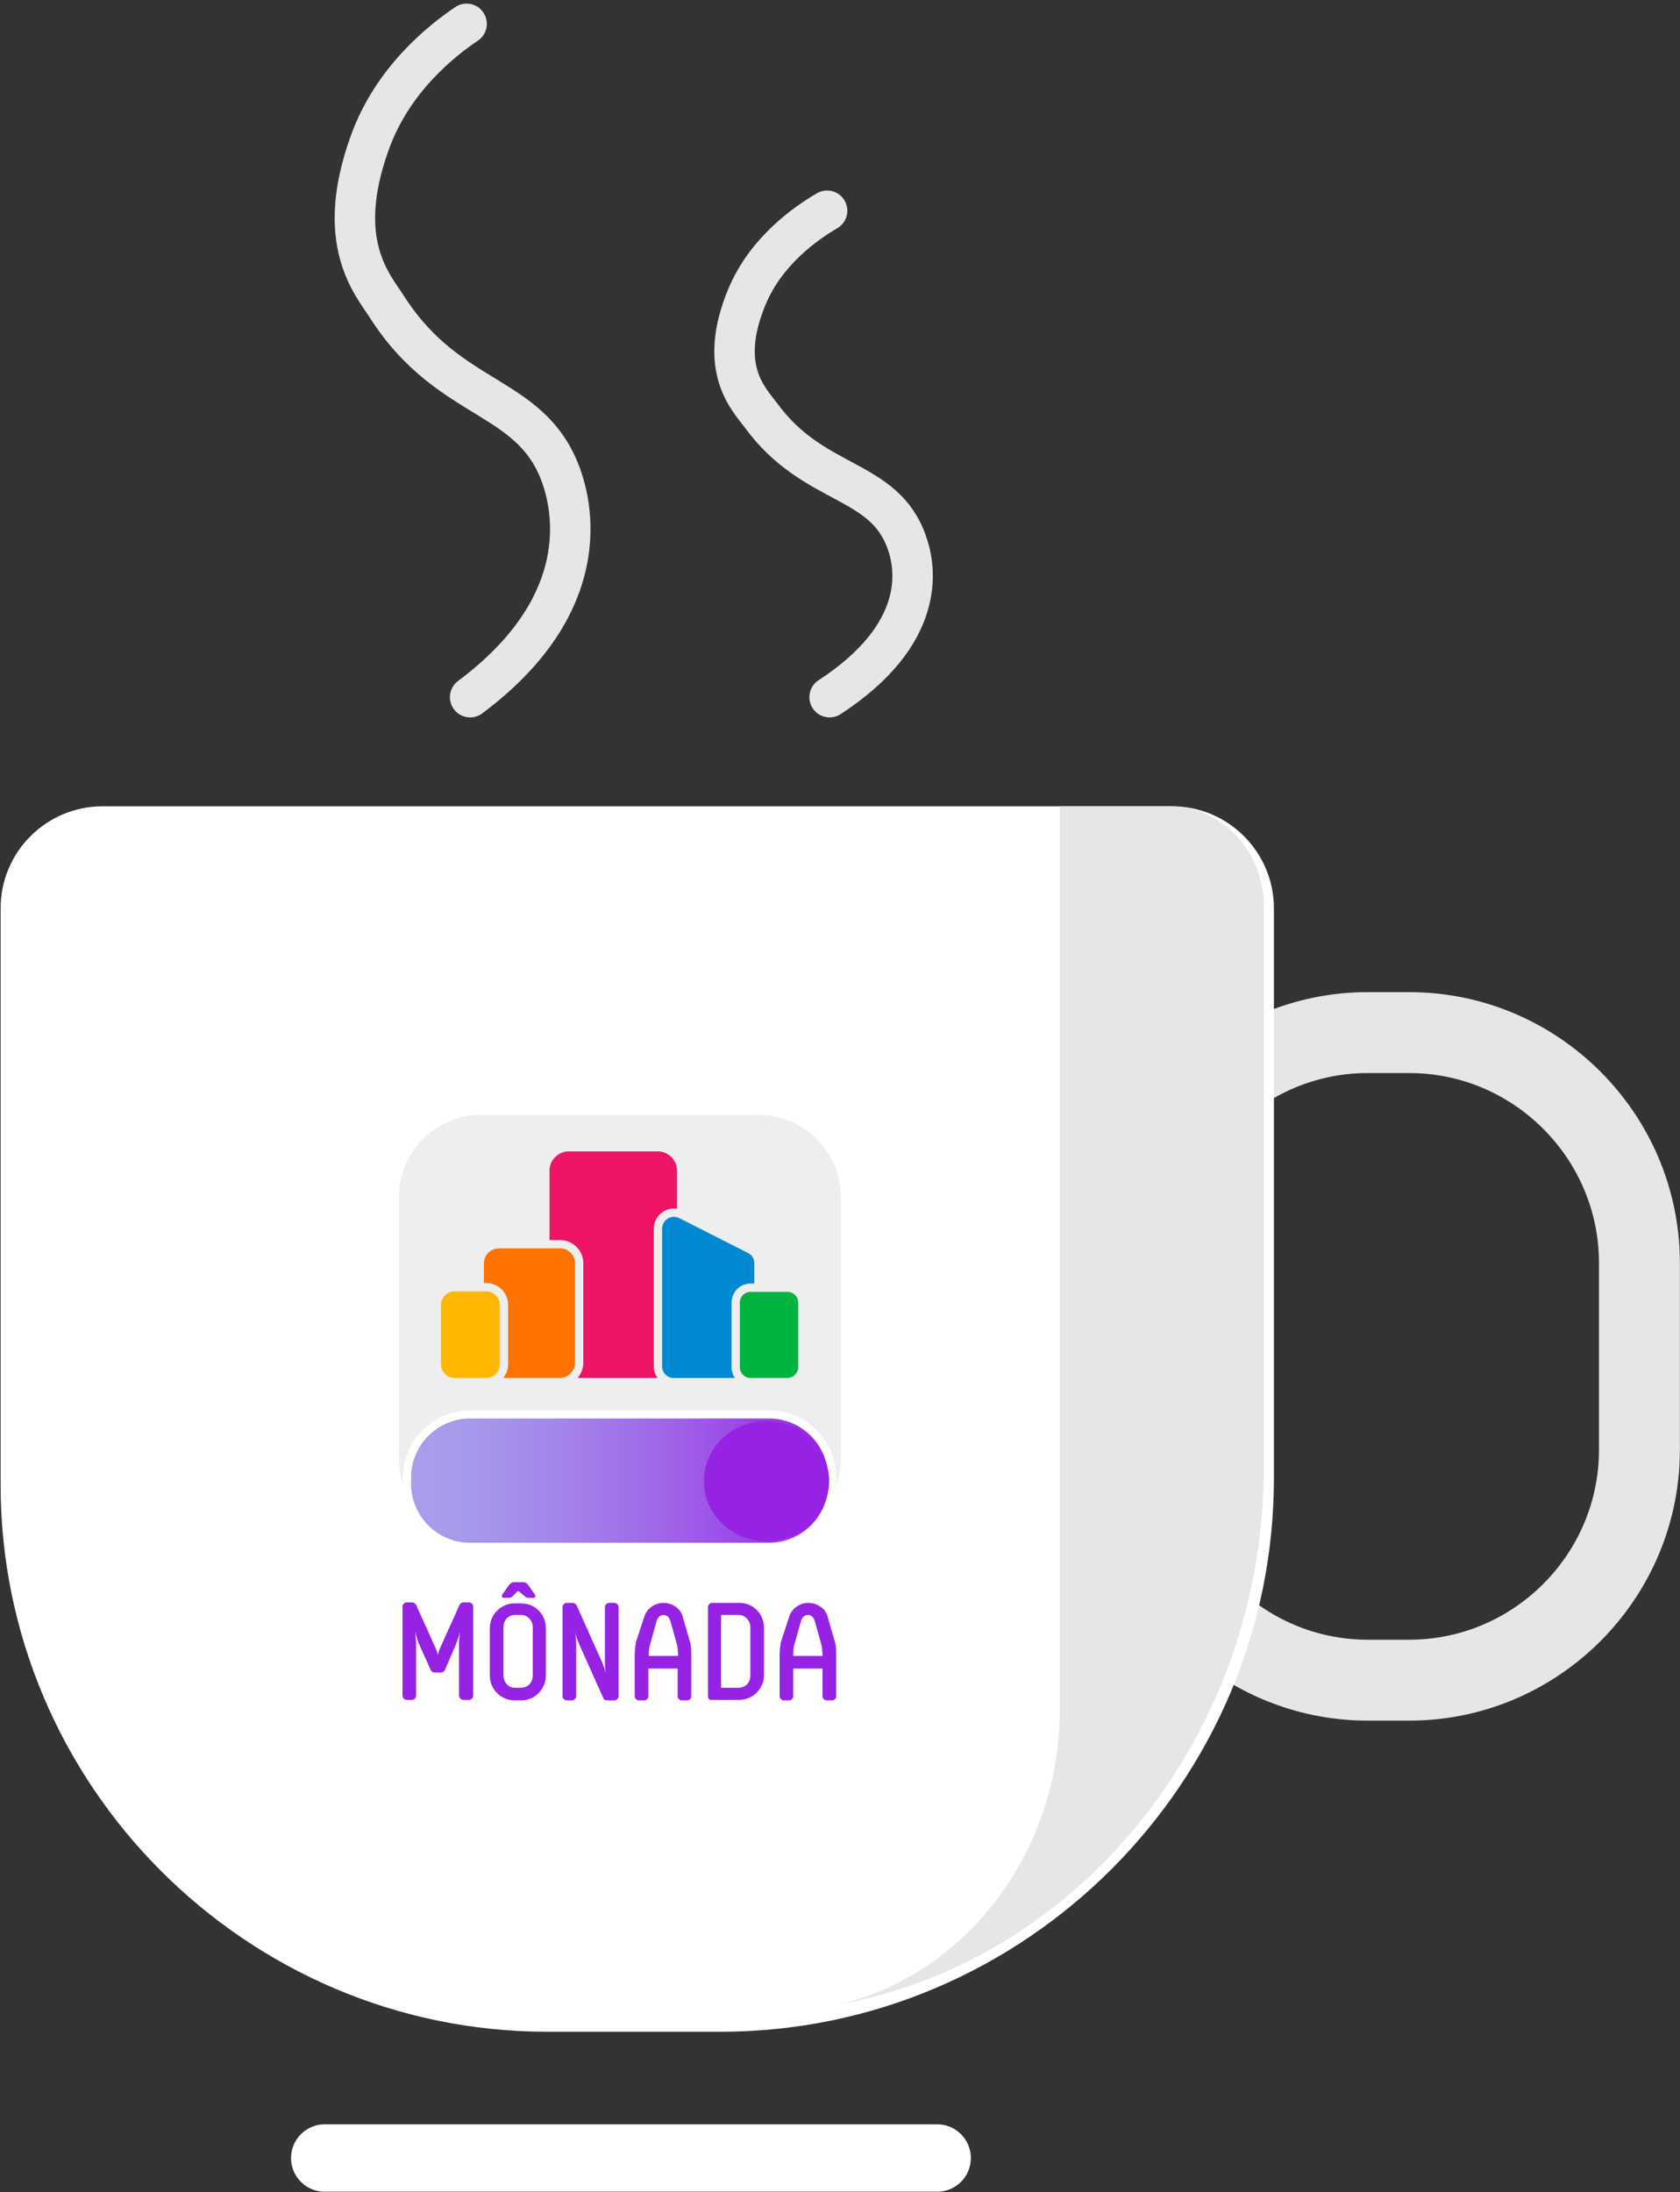 <svg width="427" height="557" viewBox="0 0 427 557" fill="none" xmlns="http://www.w3.org/2000/svg">
<rect x="0" y="0" width="427" height="557" fill="#333333" stroke="none"/>
<path d="M82.537 548.347H238.192" stroke="white" stroke-width="17.133" stroke-miterlimit="10" stroke-linecap="round"/>
<path fill-rule="evenodd" clip-rule="evenodd" d="M358.173 426.925H347.651C315.442 426.925 289.136 400.613 289.136 368.396V320.906C289.136 288.689 315.442 262.377 347.651 262.377H358.173C390.382 262.377 416.688 288.689 416.688 320.906V368.396C416.688 400.613 390.382 426.925 358.173 426.925Z" stroke="#E6E6E6" stroke-width="20.56" stroke-miterlimit="10" stroke-linecap="round"/>
<path d="M183.142 516.259H139.127C62.647 516.259 0.154 453.751 0.154 377.253V230.803C0.154 216.427 11.831 204.875 26.075 204.875H297.862C312.234 204.875 323.783 216.556 323.783 230.803V375.456C323.911 452.852 260.648 516.259 183.142 516.259Z" fill="white"/>
<path d="M297.349 204.875H269.374V434.241C269.374 470.693 245.763 501.113 213.939 509.199C274.636 497.776 321.217 440.787 321.217 372.761V230.418C321.217 216.299 310.566 204.875 297.349 204.875Z" fill="#E6E6E6"/>
<path d="M192.894 391.628H122.188C110.768 391.628 101.4 382.259 101.4 370.835V304.092C101.4 292.669 110.768 283.299 122.188 283.299H192.894C204.315 283.299 213.682 292.669 213.682 304.092V370.835C213.554 382.259 204.315 391.628 192.894 391.628Z" fill="#EEEEEE"/>
<path d="M167.23 351.197H144.517C141.308 351.197 138.614 348.502 138.614 345.293V297.418C138.614 294.209 141.308 291.513 144.517 291.513H167.23C170.438 291.513 173.132 294.209 173.132 297.418V345.293C173.132 348.502 170.438 351.197 167.23 351.197Z" fill="#EF1466"/>
<path d="M167.23 351.197H144.517C141.308 351.197 138.614 348.502 138.614 345.293V297.418C138.614 294.209 141.308 291.513 144.517 291.513H167.23C170.438 291.513 173.132 294.209 173.132 297.418V345.293C173.132 348.502 170.438 351.197 167.23 351.197Z" stroke="#EEEEEE" stroke-width="2.104" stroke-miterlimit="10"/>
<path d="M188.659 351.197H171.208C169.026 351.197 167.23 349.401 167.23 347.219V312.178C167.23 309.226 170.438 307.173 173.132 308.584L190.584 317.441C191.996 318.083 192.766 319.494 192.766 321.035V347.219C192.766 349.272 190.841 351.197 188.659 351.197Z" fill="#008AD4" stroke="#EEEEEE" stroke-width="2.104" stroke-miterlimit="10"/>
<path d="M142.335 351.197H126.808C124.113 351.197 121.932 349.015 121.932 346.32V321.034C121.932 318.339 124.113 316.157 126.808 316.157H142.335C145.03 316.157 147.211 318.339 147.211 321.034V346.191C147.211 348.887 145.03 351.197 142.335 351.197Z" fill="#FF7201"/>
<path d="M142.335 351.197H126.808C124.113 351.197 121.932 349.015 121.932 346.32V321.034C121.932 318.339 124.113 316.157 126.808 316.157H142.335C145.03 316.157 147.211 318.339 147.211 321.034V346.191C147.211 348.887 145.03 351.197 142.335 351.197Z" stroke="#EEEEEE" stroke-width="2.104" stroke-miterlimit="10"/>
<path d="M123.6 351.197H115.516C113.078 351.197 111.024 349.144 111.024 346.705V331.559C111.024 329.121 113.078 327.067 115.516 327.067H123.6C126.038 327.067 128.091 329.121 128.091 331.559V346.705C128.091 349.144 126.038 351.197 123.6 351.197Z" fill="#FFB800" stroke="#EEEEEE" stroke-width="2.104" stroke-miterlimit="10"/>
<path d="M200.08 351.197H190.841C188.659 351.197 186.991 349.529 186.991 347.347V331.046C186.991 328.864 188.659 327.195 190.841 327.195H200.08C202.262 327.195 203.93 328.864 203.93 331.046V347.347C203.93 349.4 202.262 351.197 200.08 351.197Z" fill="#00B33E" stroke="#EEEEEE" stroke-width="2.104" stroke-miterlimit="10"/>
<path d="M113.078 424.358C112.821 424.743 112.564 425 112.051 425H110.511C109.998 425 109.741 424.743 109.485 424.358L106.533 417.812C106.148 417.042 105.763 415.374 105.507 414.604C105.635 415.245 105.763 417.299 105.763 417.812V430.904C105.763 431.418 105.25 431.931 104.737 431.931H103.325C102.812 431.931 102.298 431.418 102.298 430.904V408.186C102.298 407.673 102.812 407.159 103.325 407.159H104.737C105.122 407.159 105.507 407.416 105.763 407.801L110.511 418.326C110.768 418.839 111.153 419.738 111.281 420.508C111.409 419.866 111.794 418.839 112.051 418.326L116.799 407.801C117.056 407.288 117.441 407.159 117.825 407.159H119.237C119.75 407.159 120.264 407.673 120.264 408.186V430.904C120.264 431.418 119.75 431.931 119.237 431.931H117.697C117.184 431.931 116.671 431.418 116.671 430.904V417.812C116.671 416.914 116.799 415.502 116.927 414.732C116.671 415.374 116.286 416.914 115.901 417.812L113.078 424.358Z" fill="#9623E4"/>
<path d="M138.742 425.77C138.742 429.236 135.919 432.059 132.454 432.059H130.786C127.321 432.059 124.498 429.236 124.498 425.77V413.705C124.498 410.239 127.321 407.416 130.786 407.416H132.454C136.047 407.416 138.742 410.239 138.742 413.705V425.77ZM131.684 404.207L130.529 405.362C130.016 405.875 129.759 406.004 129.246 406.004H128.22C127.706 406.004 127.321 405.747 127.706 405.105L129.246 402.923C129.759 402.282 130.144 402.025 130.658 402.025H132.968C133.481 402.025 133.866 402.153 134.379 402.923L135.919 405.105C136.304 405.747 135.919 406.004 135.406 406.004H134.379C133.866 406.004 133.609 405.875 133.096 405.362L131.684 404.207ZM132.454 428.851C134.122 428.851 135.406 427.567 135.406 425.77V413.448C135.406 411.78 134.122 410.368 132.454 410.368H130.786C129.246 410.368 127.963 411.651 127.963 413.448V425.77C127.963 427.439 129.246 428.851 130.786 428.851H132.454Z" fill="#9623E4"/>
<path d="M147.211 417.812C146.698 416.657 146.313 415.374 146.185 414.86C146.313 415.502 146.441 416.657 146.441 417.941V431.033C146.441 431.546 145.928 432.059 145.415 432.059H144.003C143.49 432.059 142.977 431.546 142.977 431.033V408.314C142.977 407.801 143.49 407.287 144.003 407.287H145.543C145.928 407.287 146.313 407.544 146.57 407.929L153.114 422.561C153.499 423.46 153.884 424.743 154.012 425.257C153.884 424.872 153.756 423.46 153.756 422.561V408.314C153.756 407.801 154.269 407.287 154.782 407.287H156.194C156.707 407.287 157.22 407.801 157.22 408.314V431.033C157.22 431.546 156.707 432.059 156.194 432.059H154.397C154.012 432.059 153.499 431.931 153.371 431.546L147.211 417.812Z" fill="#9623E4"/>
<path d="M163.765 410.753C164.407 408.699 166.46 407.287 168.641 407.287C170.823 407.287 173.004 408.699 173.517 410.753L175.442 417.427C175.699 418.197 175.699 419.609 175.699 420.379V431.033C175.699 431.546 175.186 432.059 174.672 432.059H173.261C172.748 432.059 172.234 431.546 172.234 431.033V423.973H164.791V431.033C164.791 431.546 164.278 432.059 163.765 432.059H162.353C161.84 432.059 161.327 431.546 161.327 431.033V420.379C161.327 419.738 161.455 418.326 161.583 417.427L163.765 410.753ZM164.92 420.764H172.363V420.508C172.363 420.123 172.234 418.582 172.106 418.069L170.438 412.036C170.181 411.138 169.668 410.368 168.641 410.368C167.743 410.368 167.101 411.01 166.845 412.036L165.176 418.069C164.92 418.839 164.92 419.994 164.92 420.508V420.764Z" fill="#9623E4"/>
<path d="M179.934 431.033V408.314C179.934 407.801 180.447 407.287 180.96 407.287H187.89C191.483 407.287 194.177 410.111 194.177 413.577V425.642C194.177 429.107 191.354 431.931 187.89 431.931H180.96C180.319 432.059 179.934 431.546 179.934 431.033ZM183.27 428.851H187.761C189.429 428.851 190.713 427.567 190.713 425.77V413.448C190.713 411.78 189.429 410.368 187.761 410.368H183.27V428.851Z" fill="#9623E4"/>
<path d="M200.593 410.753C201.235 408.699 203.288 407.287 205.47 407.287C207.651 407.287 209.833 408.699 210.346 410.753L212.271 417.427C212.527 418.197 212.527 419.609 212.527 420.379V431.033C212.527 431.546 212.014 432.059 211.501 432.059H210.089C209.576 432.059 209.063 431.546 209.063 431.033V423.973H201.62V431.033C201.62 431.546 201.107 432.059 200.593 432.059H199.182C198.669 432.059 198.155 431.546 198.155 431.033V420.379C198.155 419.738 198.284 418.326 198.412 417.427L200.593 410.753ZM201.62 420.764H209.063V420.508C209.063 420.123 208.934 418.582 208.806 418.069L207.138 412.036C206.881 411.138 206.368 410.368 205.341 410.368C204.443 410.368 203.802 411.01 203.545 412.036L201.877 417.941C201.62 418.711 201.62 419.866 201.62 420.379V420.764Z" fill="#9623E4"/>
<path d="M195.461 393.04H119.494C110.639 393.04 103.453 385.852 103.453 376.996V375.456C103.453 366.599 110.639 359.412 119.494 359.412H195.461C204.315 359.412 211.501 366.599 211.501 375.456V376.996C211.629 385.724 204.315 393.04 195.461 393.04Z" fill="url(#paint0_linear)" stroke="white" stroke-width="2.048" stroke-miterlimit="10"/>
<path d="M194.819 391.628C203.607 391.628 210.731 384.79 210.731 376.354C210.731 367.919 203.607 361.08 194.819 361.08C186.031 361.08 178.907 367.919 178.907 376.354C178.907 384.79 186.031 391.628 194.819 391.628Z" fill="#9623E4"/>
<path d="M119.494 177.151C149.393 154.818 145.928 131.714 143.233 122.73C136.176 99.498 114.617 103.477 98.32 77.935C94.727 72.287 84.847 61.634 93.957 36.349C99.732 20.176 112.308 10.293 118.595 6.057" stroke="#E6E6E6" stroke-width="10.28" stroke-miterlimit="10" stroke-linecap="round"/>
<path d="M210.859 177.151C235.625 160.979 232.802 144.293 230.493 137.875C224.718 121.19 206.753 123.885 193.407 105.531C190.456 101.552 182.243 93.722 189.814 75.496C194.691 63.688 204.956 56.628 210.218 53.548" stroke="#E6E6E6" stroke-width="10.28" stroke-miterlimit="10" stroke-linecap="round"/>
<defs>
<linearGradient id="paint0_linear" x1="103.433" y1="376.124" x2="211.589" y2="376.124" gradientUnits="userSpaceOnUse">
<stop stop-color="#A89FEC"/>
<stop offset="0.144" stop-color="#A798EC"/>
<stop offset="0.348" stop-color="#A486EA"/>
<stop offset="0.588" stop-color="#A068E8"/>
<stop offset="0.852" stop-color="#9A3EE6"/>
<stop offset="1" stop-color="#9623E4"/>
</linearGradient>
</defs>
</svg>
